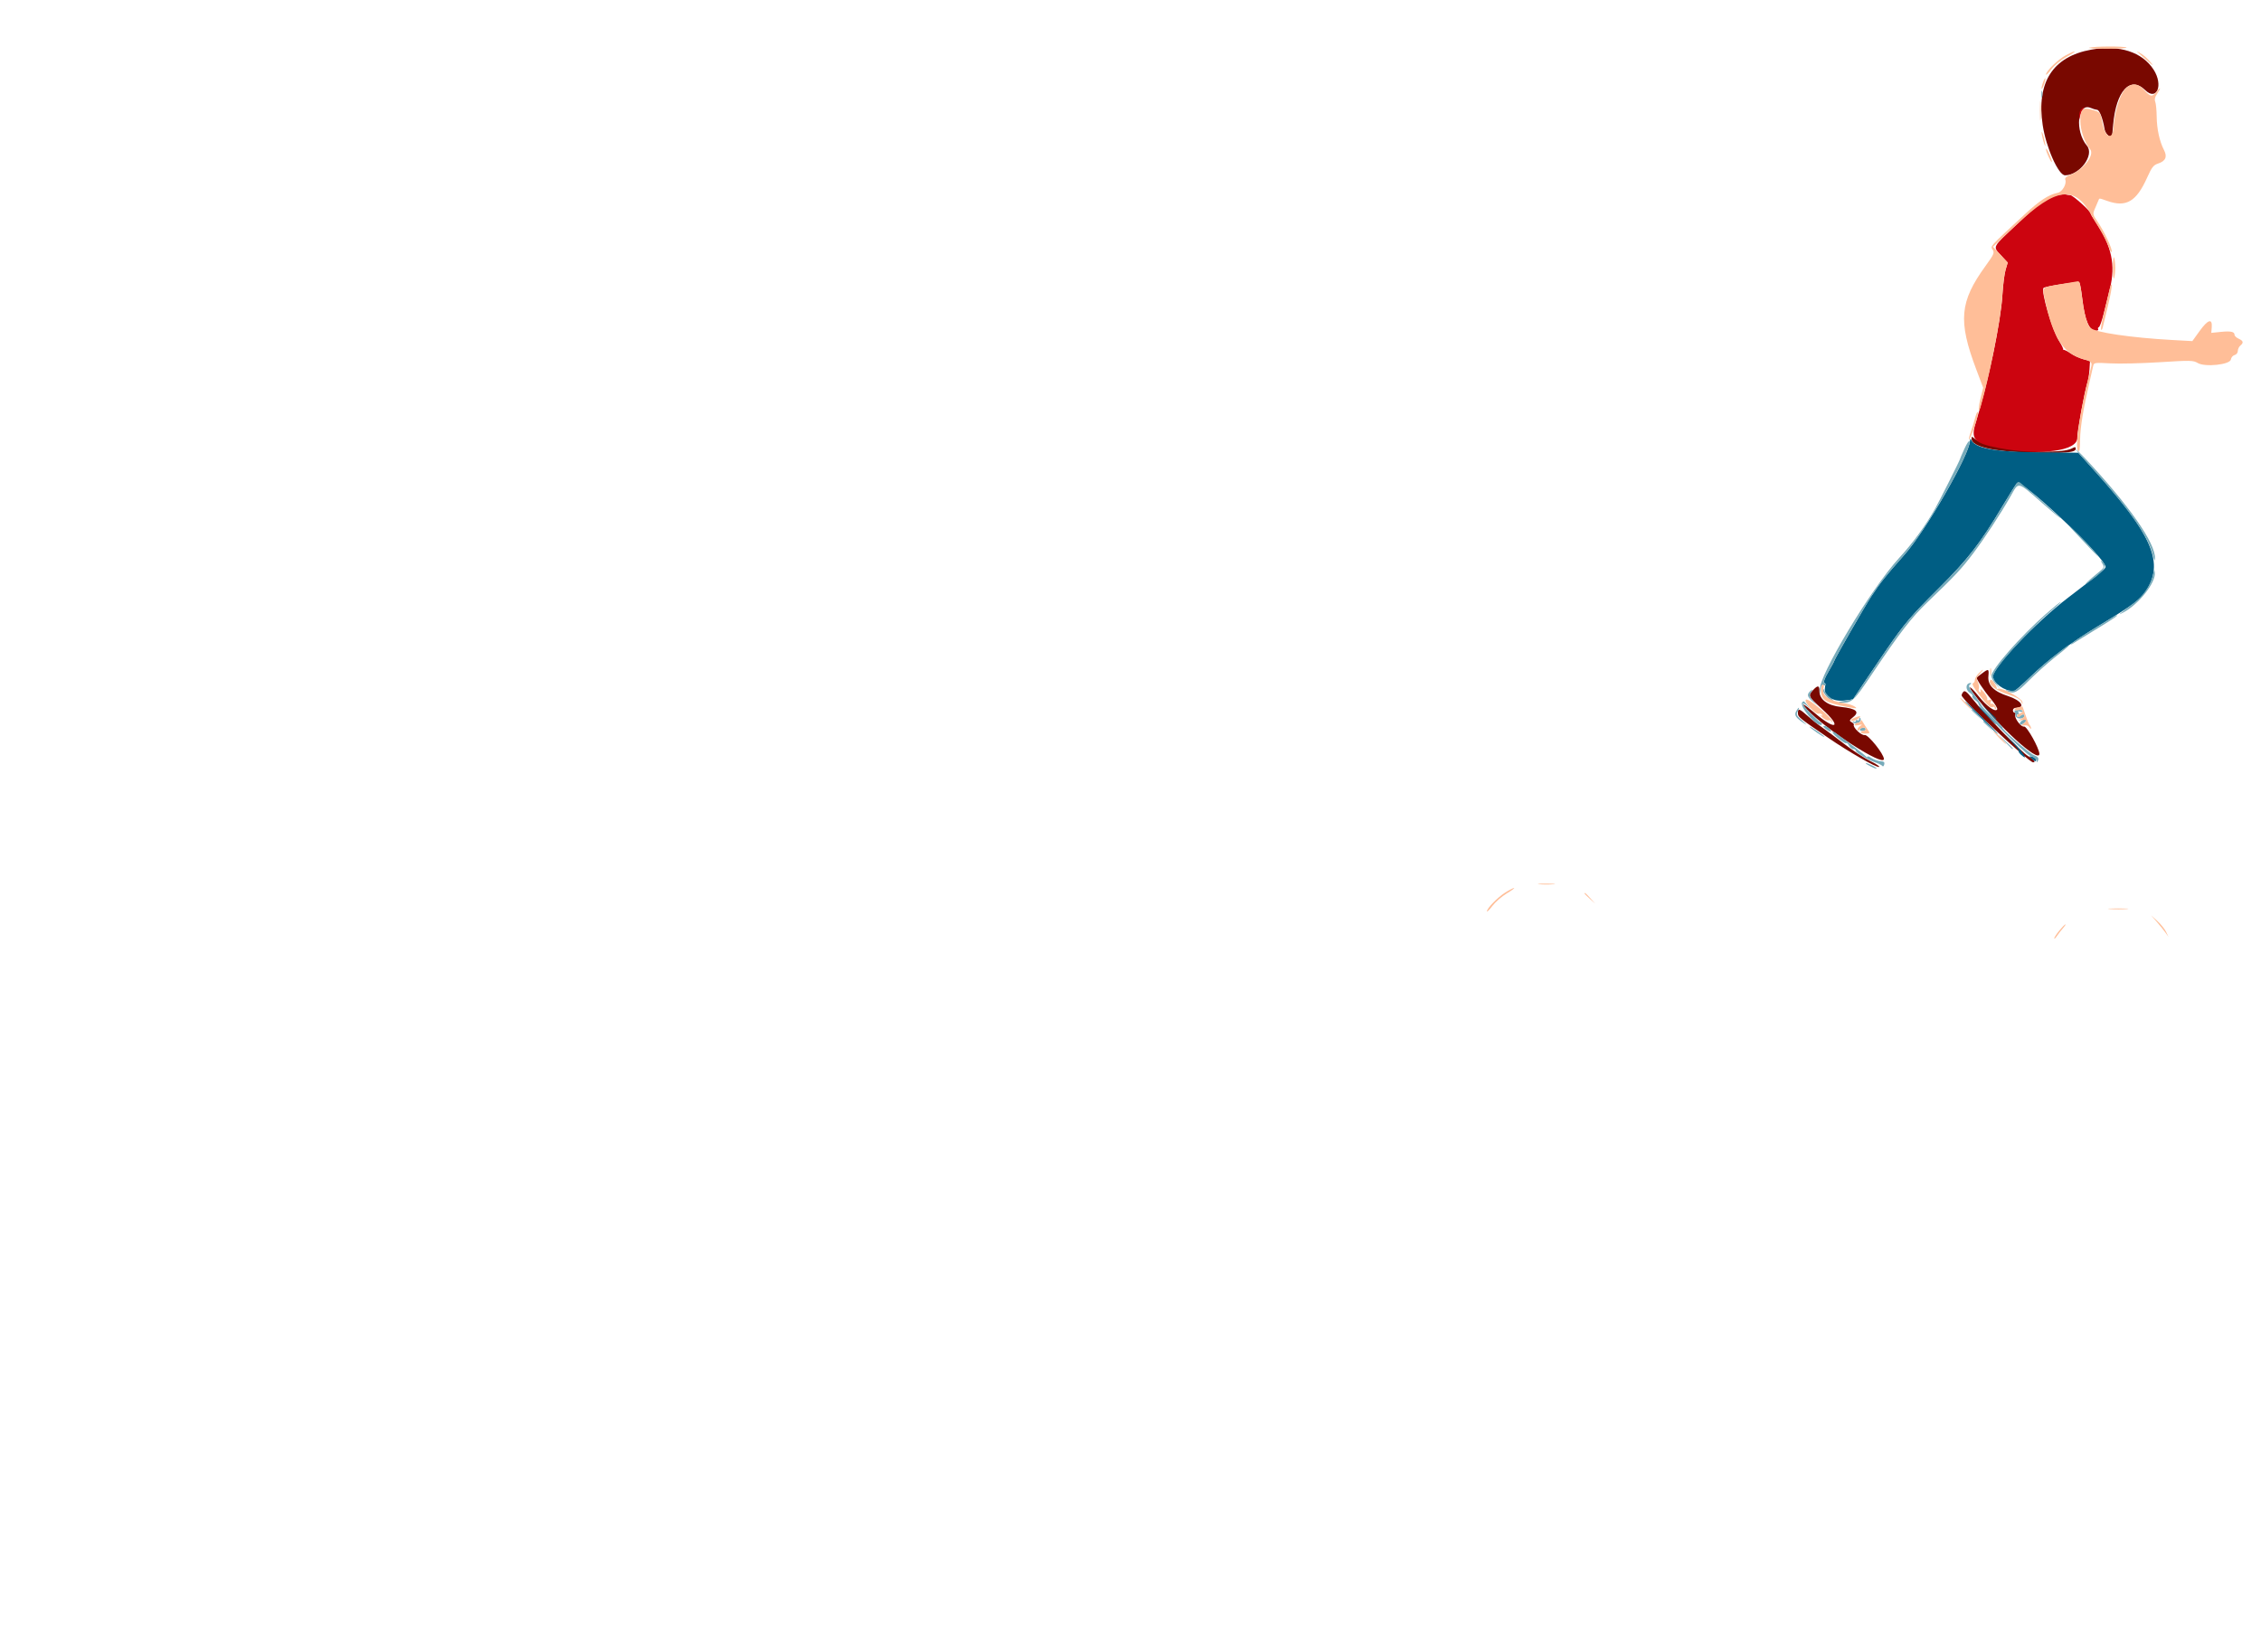<?xml version="1.0" encoding="utf-8"?>
<!-- Generator: Adobe Illustrator 12.0.0, SVG Export Plug-In . SVG Version: 6.00 Build 51448)  -->
<!DOCTYPE svg PUBLIC "-//W3C//DTD SVG 1.1//EN" "http://www.w3.org/Graphics/SVG/1.1/DTD/svg11.dtd">
<svg  version="1.1" id="svg" xmlns="http://www.w3.org/2000/svg" xmlns:xlink="http://www.w3.org/1999/xlink" width="400" height="292.4" viewBox="0 0 400 292.4"
	 overflow="visible" enable-background="new 0 0 400 292.4" xml:space="preserve">
<g id="svgg">
	<path id="path1" fill="#790800" d="M369.962,8.787c-6.793,1.221-9.722,5.778-8.582,13.354c0.595,3.958,2.787,8.878,3.955,8.878
		c2.592,0,5.251-3.591,3.872-5.229c-2.182-2.594-1.686-7.685,0.654-6.697c0.4,0.172,0.918,0.322,1.145,0.34
		c0.427,0.028,1.011,1.548,1.332,3.467c0.147,0.884,1.237,1.718,1.338,1.022c0.005-0.04,0.079-0.861,0.164-1.829
		c0.532-6.045,3.021-8.736,5.679-6.143c2.051,2.001,3.239-0.889,1.489-3.615C378.993,9.194,374.94,7.892,369.962,8.787
		 M348.793,77.635c0,1.382,3.751,2.271,10.324,2.452c6.084,0.167,8.109-0.001,8.109-0.672c0-0.354-0.113-0.37-0.653-0.081
		c-2.543,1.361-15.177,0.098-17.27-1.729C348.844,77.203,348.793,77.206,348.793,77.635 M350.661,119.147
		c-0.464,0.352-0.894,0.674-0.95,0.716c-0.194,0.139,1.209,2.276,2.517,3.835c0.707,0.843,1.204,1.665,1.104,1.828
		c-0.332,0.538-1.855-0.54-3.284-2.325c-1.515-1.894-2.174-2.17-0.793-0.333c4.153,5.524,11.536,12.271,11.536,10.541
		c0-0.969-2.228-4.963-2.701-4.844c-0.57,0.142-1.854-1.648-1.545-2.151c0.102-0.164,0.045-0.298-0.126-0.298
		c-0.17,0-0.31-0.198-0.31-0.439c0-0.24,0.256-0.438,0.566-0.438c1.771,0,0.864-1.332-1.396-2.059
		c-2.557-0.822-3.658-1.936-3.505-3.536C351.898,118.327,351.801,118.284,350.661,119.147 M320.753,122.111
		c-0.925,0.982-0.853,1.137,1.56,3.321c3.72,3.367,2.48,3.952-1.366,0.646c-1.871-1.606-2.545-1.888-1.248-0.519
		c3.455,3.647,13.588,10.168,13.588,8.74c0-0.876-2.803-4.369-3.398-4.236c-0.582,0.131-2.188-1.413-1.916-1.839
		c0.056-0.085-0.126-0.281-0.399-0.437c-0.448-0.251-0.417-0.347,0.302-0.92c1.173-0.935,0.466-1.511-2.179-1.777
		c-2.377-0.237-3.82-1.31-3.82-2.837C321.873,121.257,321.59,121.219,320.753,122.111 M347.367,122.391
		c-0.183,0.182-0.33,0.479-0.33,0.659c0,0.722,11.877,11.844,12.646,11.844c0.563,0,0.14-0.529-0.881-1.103
		c-1.13-0.635-7.758-7.464-9.917-10.217C348.004,122.452,347.612,122.146,347.367,122.391 M318.08,126.189
		c0.012,0.69,0.095,0.76,5.402,4.396c3.639,2.493,8.505,5.278,8.957,5.127c0.187-0.062-0.528-0.541-1.591-1.063
		c-1.061-0.522-3.151-1.899-4.647-3.061c-1.496-1.158-3.246-2.469-3.892-2.907c-0.643-0.439-1.762-1.328-2.485-1.976
		C318.308,125.353,318.065,125.281,318.08,126.189"/>
	<path id="path2" fill="#005E84" d="M348.523,77.969c-0.102,2.499-7.844,15.971-11.61,20.201c-3.133,3.52-4.312,4.997-5.827,7.315
		c-1.22,1.865-6.58,11.195-6.58,11.453c0,0.085-0.473,0.961-1.052,1.949c-0.587,1.001-0.915,1.841-0.743,1.897
		c0.173,0.057,0.238,0.459,0.148,0.911c-0.278,1.391,1.332,2.484,3.351,2.275c0.867-0.091,1.602-0.203,1.631-0.256
		c0.234-0.393,4.688-7.003,5.979-8.867c3.11-4.509,4.291-5.891,9.107-10.682c5.214-5.186,7.35-7.931,11.295-14.527
		c1.237-2.068,2.401-3.925,2.587-4.122c0.803-0.86,15.688,13.181,15.688,14.798c0,0.334-0.907,1.078-6.728,5.524
		c-5.58,4.267-13.172,12.241-13.172,13.841c0,1.184,2.007,2.617,3.674,2.628c0.17,0.001,1.441-1.102,2.829-2.447
		c3.185-3.093,7.079-6.026,11.854-8.922c6.941-4.214,7.837-4.898,8.999-6.885c2.789-4.771,0.539-9.73-9.418-20.769l-2.867-3.179
		l-7.021-0.068c-7.863-0.076-11.328-0.733-11.947-2.272C348.612,77.56,348.536,77.649,348.523,77.969 M350.402,126.993
		c1.604,1.61,2.979,2.927,3.062,2.927c0.08,0-1.166-1.315-2.769-2.927c-1.604-1.609-2.981-2.926-3.063-2.926
		C347.553,124.067,348.799,125.384,350.402,126.993 M351.707,125.896c1.212,1.292,1.475,1.522,1.475,1.305
		c0-0.047-0.625-0.673-1.39-1.39l-1.39-1.307L351.707,125.896 M351.426,126.554c0.875,0.886,1.656,1.608,1.736,1.608
		c0.081,0-0.569-0.724-1.443-1.608c-0.874-0.886-1.653-1.609-1.734-1.609S350.552,125.669,351.426,126.554 M355.751,131.107
		c0.848,0.894,1.473,1.694,1.387,1.782c-0.085,0.085,0.087,0.375,0.385,0.642c1.563,1.417,0.309-0.579-1.39-2.205
		C354.36,129.627,354.33,129.61,355.751,131.107 M359.034,133.832c0,0.03,0.264,0.28,0.586,0.555
		c0.448,0.386,0.585,0.407,0.585,0.101c0-0.221-0.264-0.471-0.585-0.555C359.298,133.847,359.034,133.802,359.034,133.832"/>
	<path id="path3" fill="#CC040F" d="M368.164,19.371c-0.193,0.193-0.333,0.688-0.313,1.097l0.039,0.746l0.137-0.729
		c0.072-0.403,0.27-0.896,0.435-1.099C368.845,18.919,368.627,18.908,368.164,19.371 M363.926,34.555
		c-1.907,0.447-2.793,1.085-6.971,5.008c-4.613,4.331-4.443,4-2.915,5.658l1.15,1.246l-0.376,1.271
		c-0.207,0.7-0.464,2.717-0.566,4.483c-0.283,4.779-2.545,15.616-4.702,22.523c-0.932,2.986-0.329,3.676,3.929,4.498
		c7.463,1.442,14.123,0.593,14.023-1.786c-0.042-0.98,1.279-8.188,1.783-9.728c0.158-0.487,0.33-1.554,0.38-2.368l0.09-1.483
		l-1.191-0.316c-0.654-0.177-1.674-0.646-2.263-1.046c-0.588-0.399-1.146-0.672-1.24-0.605c-0.094,0.067-0.113,0.044-0.047-0.051
		c0.068-0.094-0.266-0.786-0.742-1.536c-1.201-1.896-3.238-8.869-2.735-9.371c0.286-0.286,6.125-1.182,6.33-0.972
		c0.105,0.109,0.338,1.386,0.515,2.834c0.481,3.949,1.225,5.706,2.416,5.706c0.312,0,0.492-0.12,0.401-0.269
		c-0.093-0.146-0.034-0.312,0.125-0.364c0.158-0.056,0.549-1.152,0.863-2.439c0.316-1.288,0.808-3.263,1.089-4.389
		c1.041-4.147,0.314-7.532-2.518-11.729c-0.491-0.728-0.893-1.43-0.893-1.559c0-0.408-3.163-3.247-3.616-3.247
		c-0.238,0-0.608-0.052-0.822-0.116C365.208,34.348,364.535,34.412,363.926,34.555"/>
	<path id="path4" fill="#77ABBA" d="M361.151,16.679c0,0.563,0.06,0.794,0.133,0.512c0.074-0.282,0.074-0.743,0-1.024
		C361.211,15.885,361.151,16.116,361.151,16.679 M347.528,79.414c-0.433,0.941-0.783,1.762-0.783,1.825
		c0,0.169-3.608,7.365-4.382,8.739c-1.707,3.031-3.947,6.104-6.404,8.776c-4.936,5.373-14.298,20.97-14.006,23.33l0.119,0.957
		l0.046-0.98c0.036-0.743,0.154-0.941,0.484-0.814c0.242,0.093,0.439,0.052,0.439-0.091c0-0.142-0.144-0.307-0.321-0.366
		c-0.188-0.062,0.114-0.848,0.732-1.9c0.579-0.988,1.052-1.864,1.052-1.949c0-0.258,5.36-9.588,6.58-11.453
		c1.517-2.318,2.694-3.797,5.827-7.315c3.786-4.252,12.016-18.611,11.519-20.101C348.365,77.868,347.958,78.474,347.528,79.414
		 M367.228,79.485c0,0.079,1.456,1.764,3.236,3.744c6.349,7.062,9.631,11.774,10.402,14.94c0.261,1.068,0.364,1.241,0.382,0.642
		c0.082-2.729-4.602-9.421-12.464-17.811C367.928,80.089,367.228,79.406,367.228,79.485 M356.775,85.508
		c-0.162,0.206-1.311,2.065-2.55,4.135c-3.966,6.614-6.091,9.349-11.3,14.527c-4.816,4.791-5.997,6.173-9.107,10.682
		c-1.452,2.102-5.877,8.677-5.954,8.846c-0.019,0.037-0.746,0.187-1.621,0.332c-0.875,0.145-1.245,0.279-0.822,0.298
		c2.23,0.099,2.398-0.05,5.856-5.195c4.912-7.308,6.903-9.884,9.764-12.621c4.797-4.592,6.024-5.901,8.04-8.591
		c2.076-2.768,4.782-6.896,6.587-10.05c1.561-2.727,1.046-2.854,6.056,1.517c1.82,1.591,3.046,2.59,2.726,2.223
		c-0.473-0.538-4.674-4.239-6.908-6.084C357.16,85.21,357.014,85.207,356.775,85.508 M367.803,94.952
		c3.482,3.72,4.091,4.313,2.716,2.634c-0.657-0.805-2.095-2.317-3.188-3.363C365.517,92.49,365.559,92.555,367.803,94.952
		 M371.935,99.727c0.391,0.637,0.346,0.73-0.747,1.607c-1.494,1.202-2.814,2.438-2.059,1.929c2.932-1.978,3.766-3.08,2.88-3.813
		C371.563,99.082,371.557,99.105,371.935,99.727 M380.91,101.686c-0.292,1.655-1.686,3.708-3.406,5.02
		c-2.938,2.24-2.951,2.252-1.822,1.65c2.724-1.449,5.743-5.295,5.533-7.041C381.131,100.622,381.089,100.673,380.91,101.686
		 M361.923,108.664c-4.51,3.966-9.619,9.786-9.619,10.957c0,0.335,0.344,0.979,0.762,1.431l0.761,0.821l-0.614-0.844
		c-0.338-0.465-0.614-1.071-0.614-1.347c0-1.218,6.105-8.055,10.534-11.799c0.885-0.746,1.526-1.361,1.425-1.365
		S363.27,107.48,361.923,108.664 M370.724,111.07c-2.004,1.22-3.84,2.429-4.082,2.687c-0.394,0.421-0.363,0.42,0.293-0.007
		c0.402-0.261,2.279-1.418,4.172-2.569c3.001-1.829,3.717-2.328,3.35-2.328C374.406,108.851,372.727,109.85,370.724,111.07
		 M363.416,116.074c-1.364,1.075-3.462,2.928-4.663,4.117c-2.052,2.033-2.244,2.151-3.218,2.002c-0.761-0.118-0.88-0.09-0.451,0.104
		c1.195,0.541,1.724,0.286,3.838-1.854c1.174-1.189,3.259-3.054,4.635-4.146c2.241-1.774,2.689-2.179,2.419-2.179
		C365.932,114.119,364.779,114.998,363.416,116.074 M348.11,121.044c-0.396,0.396-0.179,1.257,0.397,1.565
		c0.326,0.174,0.521,0.433,0.436,0.575c-0.088,0.142,0.139,0.467,0.503,0.723c0.363,0.255,0.618,0.54,0.561,0.633
		c-0.228,0.376,8.263,8.896,9.205,9.235c0.534,0.191,1.013,0.557,1.064,0.808c0.076,0.387,0.124,0.378,0.294-0.055
		c0.152-0.393-0.026-0.607-0.764-0.914c-0.896-0.375-5.99-4.864-5.521-4.865c0.117-0.001-0.676-0.839-1.762-1.864
		c-1.088-1.022-1.977-1.949-1.977-2.06s-0.551-0.927-1.224-1.818c-0.99-1.311-1.145-1.67-0.805-1.885
		c0.229-0.145,0.275-0.266,0.102-0.269C348.448,120.851,348.218,120.936,348.11,121.044 M322.476,122.049
		c-0.021,0.553,1.263,2.02,1.765,2.02c0.188,0-0.014-0.281-0.449-0.625c-0.438-0.344-0.908-0.904-1.045-1.244
		C322.57,121.765,322.489,121.719,322.476,122.049 M320.176,122.37c-0.536,0.535-0.428,0.943,0.453,1.719l0.805,0.71l-0.721-0.815
		c-0.612-0.693-0.667-0.904-0.364-1.392C320.756,121.941,320.69,121.856,320.176,122.37 M318.849,124.262
		c-0.656,0.656,2.617,4.479,3.416,3.985c0.147-0.092,0.061-0.283-0.195-0.426c-0.676-0.377-3.121-2.944-3.121-3.274
		c0-0.152,0.296-0.027,0.657,0.278l0.657,0.557l-0.557-0.656C319.075,123.981,319.111,124,318.849,124.262 M317.766,125.842
		c-0.377,0.704-0.104,1.137,1.303,2.076c0.689,0.462,0.636,0.369-0.234-0.396c-1.014-0.893-1.101-1.07-0.795-1.644
		c0.188-0.353,0.278-0.642,0.198-0.642C318.155,125.238,317.944,125.51,317.766,125.842 M348.793,125.622
		c0,0.05,0.428,0.479,0.951,0.951l0.951,0.859l-0.859-0.951C349.034,125.594,348.793,125.396,348.793,125.622 M356.424,125.996
		c0.146,0.176,0.197,0.388,0.114,0.471s0.033,0.305,0.258,0.49c0.429,0.356,1.361,0.16,1.361-0.288c0-0.355-0.401-0.328-0.787,0.059
		c-0.229,0.229-0.373,0.229-0.514,0c-0.109-0.177-0.052-0.318,0.13-0.318c0.18,0,0.23-0.154,0.114-0.342
		c-0.143-0.23-0.052-0.281,0.275-0.156c0.268,0.104,0.487,0.065,0.487-0.084c0-0.15-0.385-0.244-0.854-0.211
		C356.434,125.657,356.245,125.779,356.424,125.996 M328.895,127.302c0,0.173-0.131,0.229-0.292,0.131
		c-0.159-0.101-0.293-0.033-0.293,0.146s-0.15,0.233-0.338,0.118c-0.196-0.123-0.258-0.081-0.146,0.102
		c0.263,0.426,1.36,0.103,1.36-0.399c0-0.224-0.064-0.405-0.146-0.405C328.961,126.993,328.895,127.133,328.895,127.302
		 M357.718,127.51c-0.614,0.451-0.481,0.979,0.146,0.589c0.582-0.364,0.787-0.815,0.367-0.808
		C358.109,127.293,357.879,127.392,357.718,127.51 M350.841,127.67c0,0.053,0.428,0.479,0.951,0.951l0.951,0.86l-0.859-0.951
		C351.083,127.643,350.841,127.444,350.841,127.67 M320.117,128.575c0,0.08,0.593,0.554,1.315,1.052
		c0.726,0.498,1.317,0.84,1.317,0.76c0-0.079-0.593-0.554-1.317-1.053C320.71,128.836,320.117,128.494,320.117,128.575
		 M323.039,129.028c0.4,0.307,0.781,0.505,0.846,0.438c0.229-0.229-0.625-1.011-1.097-1.005
		C322.433,128.468,322.497,128.612,323.039,129.028 M329.042,129.042c-0.1,0.161,0.09,0.292,0.421,0.292
		c0.332,0,0.604-0.131,0.604-0.292s-0.19-0.293-0.424-0.293C329.412,128.749,329.141,128.881,329.042,129.042 M324.214,129.586
		c0,0.376,2.212,2.12,2.422,1.91c0.09-0.09,0.313,0.111,0.49,0.447c0.18,0.335,0.521,0.608,0.756,0.608s0.428,0.128,0.428,0.28
		c0,0.348,2.173,1.642,3.532,2.106c0.552,0.188,1.084,0.465,1.185,0.611c0.098,0.148,0.239,0.028,0.316-0.268
		c0.109-0.417-0.042-0.55-0.682-0.597c-0.452-0.033-1.155-0.279-1.563-0.546c-0.405-0.269-0.741-0.371-0.745-0.232
		c-0.002,0.139-0.101,0.121-0.219-0.041c-0.176-0.24-2.809-2.28-5.399-4.185C324.448,129.473,324.214,129.429,324.214,129.586
		 M354.633,131.163c1.213,1.292,1.477,1.524,1.477,1.305c0-0.047-0.625-0.673-1.392-1.39l-1.39-1.305L354.633,131.163
		 M330.066,135.037c0,0.201,1.791,1.089,1.925,0.955c0.063-0.063-0.343-0.334-0.905-0.602
		C330.525,135.122,330.066,134.964,330.066,135.037"/>
	<path id="path5" fill="#FFBE98" d="M369.622,8.442c-0.373,0.104,1.029,0.188,3.115,0.188c2.087,0,3.643-0.097,3.458-0.215
		C375.788,8.156,370.57,8.176,369.622,8.442 M365.452,9.794c-1.329,0.693-3.492,2.797-3.492,3.397c0,0.173,0.428-0.243,0.951-0.926
		c0.539-0.702,1.713-1.662,2.707-2.215C367.617,8.943,367.483,8.736,365.452,9.794 M378.054,9.124
		c2.313,2.099,3.218,2.836,2.634,2.146c-0.877-1.037-1.411-1.516-2.193-1.951C378.171,9.139,377.974,9.051,378.054,9.124
		 M361.408,14.663c-0.182,0.519-0.277,0.992-0.214,1.054c0.062,0.063,0.261-0.309,0.439-0.824c0.183-0.519,0.277-0.992,0.214-1.056
		C361.787,13.774,361.588,14.146,361.408,14.663 M376.362,15.38c-1.159,0.813-2.242,4.014-2.472,7.297
		c-0.147,2.153-1.414,1.683-1.896-0.708c-0.447-2.208-0.372-2.106-1.933-2.567c-1.644-0.485-2.038-0.082-2.021,2.059
		c0.015,1.621,0.816,3.931,1.704,4.911c0.919,1.015-1.136,3.659-3.596,4.627c-0.61,0.24-0.876,0.511-0.771,0.784
		c0.289,0.754-0.515,2.159-1.334,2.331c-1.639,0.344-3.204,1.368-5.872,3.842c-6.37,5.906-6.054,5.558-5.639,6.23
		c0.338,0.548,0.209,0.842-1.258,2.864c-4.593,6.339-4.894,9.718-1.637,18.348l1.215,3.216l-0.468,1.86
		c-0.413,1.646-0.435,2.975-0.024,1.604c1.595-5.344,3.647-15.829,3.885-19.823c0.104-1.781,0.36-3.815,0.568-4.519l0.378-1.276
		l-1.305-1.393l-1.303-1.395l4.211-3.961c6.949-6.537,10.247-6.968,13.167-1.718c0.186,0.331,0.877,1.497,1.539,2.591
		c0.662,1.096,1.375,2.518,1.584,3.159c0.209,0.646,0.438,1.004,0.504,0.801c0.155-0.461-1.313-3.585-2.503-5.322
		c-0.867-1.269-0.88-1.333-0.448-2.342c0.244-0.569,0.514-1.2,0.597-1.401c0.185-0.448,0.058-0.454,1.551,0.071
		c3.363,1.188,5.155,0.145,7.069-4.115c0.824-1.838,1.126-2.226,1.931-2.491c1.343-0.444,1.676-1.194,1.059-2.387
		c-0.791-1.528-1.271-3.727-1.298-5.93c-0.013-1.126-0.129-2.312-0.257-2.633c-0.159-0.397-0.059-0.833,0.313-1.362
		c0.742-1.055,0.695-1.393-0.06-0.434c-0.791,1.007-1.068,0.975-2.192-0.253C378.321,14.821,377.407,14.648,376.362,15.38
		 M360.896,19.605c0,1.527,0.049,2.152,0.107,1.39c0.062-0.765,0.062-2.015,0-2.78C360.945,17.451,360.896,18.076,360.896,19.605
		 M361.265,23.994c0.104,0.563,0.303,1.288,0.442,1.61c0.176,0.399,0.198,0.264,0.071-0.439c-0.104-0.563-0.303-1.288-0.442-1.608
		C361.16,23.153,361.138,23.291,361.265,23.994 M361.96,26.442c0,0.371,0.845,2.232,1.014,2.232c0.092,0-0.039-0.485-0.286-1.082
		C362.228,26.495,361.96,26.071,361.96,26.442 M373.804,47.403c0,1.288,0.091,2.111,0.202,1.829
		c0.112-0.282,0.203-1.105,0.203-1.829s-0.091-1.547-0.203-1.829C373.895,45.293,373.804,46.116,373.804,47.403 M364.538,50.288
		c-3.454,0.604-3.264,0.404-2.745,2.853c1.389,6.557,3.238,9.42,6.725,10.407c1.602,0.454,1.663,0.535,1.355,1.712
		c-1.721,6.561-2.838,13.667-2.27,14.436c0.288,0.389,0.361,0.029,0.392-1.936c0.034-2.204,0.572-5.45,1.735-10.459
		c0.241-1.046,0.503-2.186,0.576-2.531c0.133-0.609,0.239-0.625,3.066-0.472c1.612,0.091,5.55-0.004,8.75-0.207
		c5.392-0.342,5.884-0.332,6.679,0.14c1.308,0.771,5.741,0.297,5.873-0.629c0.05-0.348,0.347-0.696,0.659-0.778
		c0.32-0.083,0.568-0.4,0.568-0.725c0-0.317,0.196-0.741,0.438-0.941c0.624-0.518,0.547-0.842-0.292-1.224
		c-0.402-0.185-0.73-0.495-0.73-0.694c0-0.555-0.678-0.694-2.471-0.509l-1.641,0.169l0.08-0.981c0.133-1.632-0.666-1.395-2.13,0.633
		l-1.301,1.805l-3.514-0.193c-7.384-0.407-13.725-1.347-14.532-2.154c-0.586-0.586-1.103-2.446-1.44-5.188
		c-0.331-2.685-0.438-3.092-0.795-3.047C367.465,49.783,366.098,50.017,364.538,50.288 M373.106,51.646
		c-0.205,0.966-0.635,2.778-0.952,4.029c-0.32,1.254-0.521,2.438-0.449,2.636c0.073,0.195,0.221-0.037,0.331-0.521
		c0.107-0.481,0.529-2.231,0.933-3.889c0.404-1.656,0.686-3.236,0.621-3.511C373.528,50.115,373.31,50.68,373.106,51.646
		 M349.381,74.104c-0.172,0.684-0.505,1.761-0.74,2.393c-0.233,0.632-0.375,1.2-0.312,1.263c0.145,0.146,1.204-2.687,1.476-3.947
		C350.108,72.405,349.745,72.656,349.381,74.104 M352.085,118.947c0.004,0.643,0.064,0.872,0.134,0.508
		c0.07-0.364,0.067-0.89-0.006-1.17S352.082,118.302,352.085,118.947 M350.014,119.185c-0.349,0.372-0.636,0.888-0.636,1.146
		s-0.158,0.521-0.351,0.586c-0.215,0.071,0.174,0.799,0.995,1.866c1.591,2.068,2.147,2.572,2.562,2.316
		c0.168-0.104,0.306-0.027,0.306,0.17c0,0.196,0.084,0.272,0.188,0.171c0.26-0.26-0.487-1.111-0.803-0.915
		c-0.143,0.087-0.169-0.069-0.063-0.349c0.147-0.382,0.079-0.461-0.281-0.321c-0.298,0.113-0.429,0.052-0.353-0.168
		c0.065-0.193-0.218-0.746-0.633-1.229c-0.445-0.517-0.685-0.661-0.579-0.351c0.108,0.33,0.06,0.456-0.133,0.337
		c-0.171-0.106-0.238-0.377-0.151-0.604c0.087-0.227,0.008-0.74-0.175-1.144c-0.285-0.627-0.235-0.835,0.352-1.46
		c0.376-0.4,0.618-0.729,0.538-0.729C350.716,118.508,350.364,118.812,350.014,119.185 M352.012,120.651
		c0,0.721,1.308,1.608,3.313,2.254c1.383,0.444,2.08,0.834,2.267,1.268c0.25,0.576,0.268,0.579,0.198,0.041
		c-0.079-0.64-3.586-2.58-4.239-2.346c-0.199,0.071-0.335,0.036-0.303-0.079c0.081-0.289-0.741-1.524-1.014-1.524
		C352.112,120.263,352.012,120.438,352.012,120.651 M322.165,122.165c0,1.747,0.785,2.221,4.952,2.991
		c1.354,0.251,1.508,0.236,1.046-0.101c-0.297-0.219-1.011-0.47-1.586-0.559c-2.992-0.463-4.395-1.446-3.969-2.785
		c0.103-0.322,0.046-0.57-0.132-0.57C322.306,121.141,322.165,121.602,322.165,122.165 M319.511,123.788
		c-0.509,0.314,1.684,2.719,2.271,2.493c0.201-0.077,0.455,0.006,0.563,0.185c0.129,0.209,0.056,0.249-0.21,0.111
		c-0.226-0.117-0.093,0.066,0.296,0.407c0.391,0.341,0.874,0.556,1.078,0.478c0.205-0.079,0.438,0.016,0.516,0.206
		c0.076,0.192,0.148,0.218,0.158,0.059C324.222,127.124,319.943,123.52,319.511,123.788 M347.623,124.506
		c0.545,0.563,1.058,1.024,1.138,1.024c0.081,0-0.3-0.461-0.846-1.024c-0.546-0.563-1.058-1.022-1.139-1.022
		C346.696,123.482,347.077,123.943,347.623,124.506 M357.059,125.152c-0.36,0.069-0.656,0.251-0.656,0.404
		c0,0.151,0.329,0.193,0.729,0.095c0.877-0.221,1.007,0.338,0.144,0.612c-0.324,0.103-0.508,0.319-0.405,0.482
		c0.122,0.198,0.289,0.191,0.501-0.021c0.38-0.379,0.787-0.416,0.787-0.07c0,0.136-0.297,0.403-0.659,0.591
		c-0.63,0.329-0.624,0.337,0.146,0.188c0.928-0.184,1.028,0.045,0.295,0.646c-0.477,0.389-0.466,0.41,0.146,0.279
		c0.419-0.089,0.762,0.036,0.942,0.344c0.154,0.267,0.285,0.347,0.292,0.178c0.005-0.169-0.106-0.433-0.248-0.585
		c-0.143-0.151-0.481-0.97-0.755-1.813c-0.274-0.847-0.521-1.52-0.55-1.496C357.74,125.007,357.421,125.082,357.059,125.152
		 M328.091,127.003c-0.362,0.146-0.659,0.334-0.659,0.42c0,0.309,0.777,0.148,1.334-0.272
		C329.401,126.669,329.089,126.601,328.091,127.003 M329.197,127.505c-0.005,0.202-0.199,0.366-0.433,0.366
		c-0.23,0-0.506,0.137-0.607,0.305c-0.122,0.197,0.103,0.242,0.641,0.127c0.687-0.146,0.74-0.118,0.317,0.15
		c-0.282,0.179-0.514,0.479-0.514,0.662c0,0.245,0.097,0.241,0.353-0.015c0.426-0.428,1.112-0.462,1.112-0.06
		c0,0.161-0.198,0.292-0.439,0.292s-0.439,0.113-0.439,0.251c0,0.14,0.382,0.237,0.847,0.221c0.84-0.031,0.842-0.035,0.337-0.764
		c-0.279-0.401-0.655-0.995-0.836-1.315C329.354,127.403,329.202,127.304,329.197,127.505 M353.621,130.505
		c0.629,0.646,1.209,1.17,1.289,1.17c0.081,0-0.368-0.524-0.996-1.17c-0.629-0.644-1.209-1.171-1.29-1.171
		C352.544,129.334,352.992,129.861,353.621,130.505 M272.348,156.469c0.686,0.063,1.803,0.063,2.487,0
		c0.685-0.062,0.125-0.11-1.243-0.11C272.225,156.357,271.664,156.407,272.348,156.469 M266.261,157.959
		c-1.348,0.856-3.202,2.771-3.202,3.303c0,0.17,0.434-0.265,0.963-0.961c0.528-0.695,1.677-1.693,2.547-2.218
		c0.871-0.521,1.451-0.951,1.289-0.951S266.977,157.504,266.261,157.959 M280.322,158.102c0,0.05,0.428,0.478,0.951,0.949
		l0.951,0.859l-0.861-0.951C280.563,158.075,280.322,157.876,280.322,158.102 M373.309,160.86c0.852,0.059,2.167,0.058,2.928-0.002
		c0.759-0.062,0.063-0.108-1.546-0.107C373.08,160.751,372.459,160.801,373.309,160.86 M381.578,163.134
		c0.556,0.646,1.245,1.501,1.53,1.902l0.519,0.729l-0.421-0.879c-0.231-0.481-0.92-1.339-1.53-1.9l-1.108-1.025L381.578,163.134
		 M364.323,164.661c-0.495,0.6-0.899,1.221-0.899,1.382c0,0.16,0.218-0.035,0.484-0.433c0.267-0.398,0.751-1.021,1.075-1.382
		c0.323-0.362,0.512-0.658,0.415-0.658C365.301,163.57,364.817,164.061,364.323,164.661"/>
</g>
</svg>
